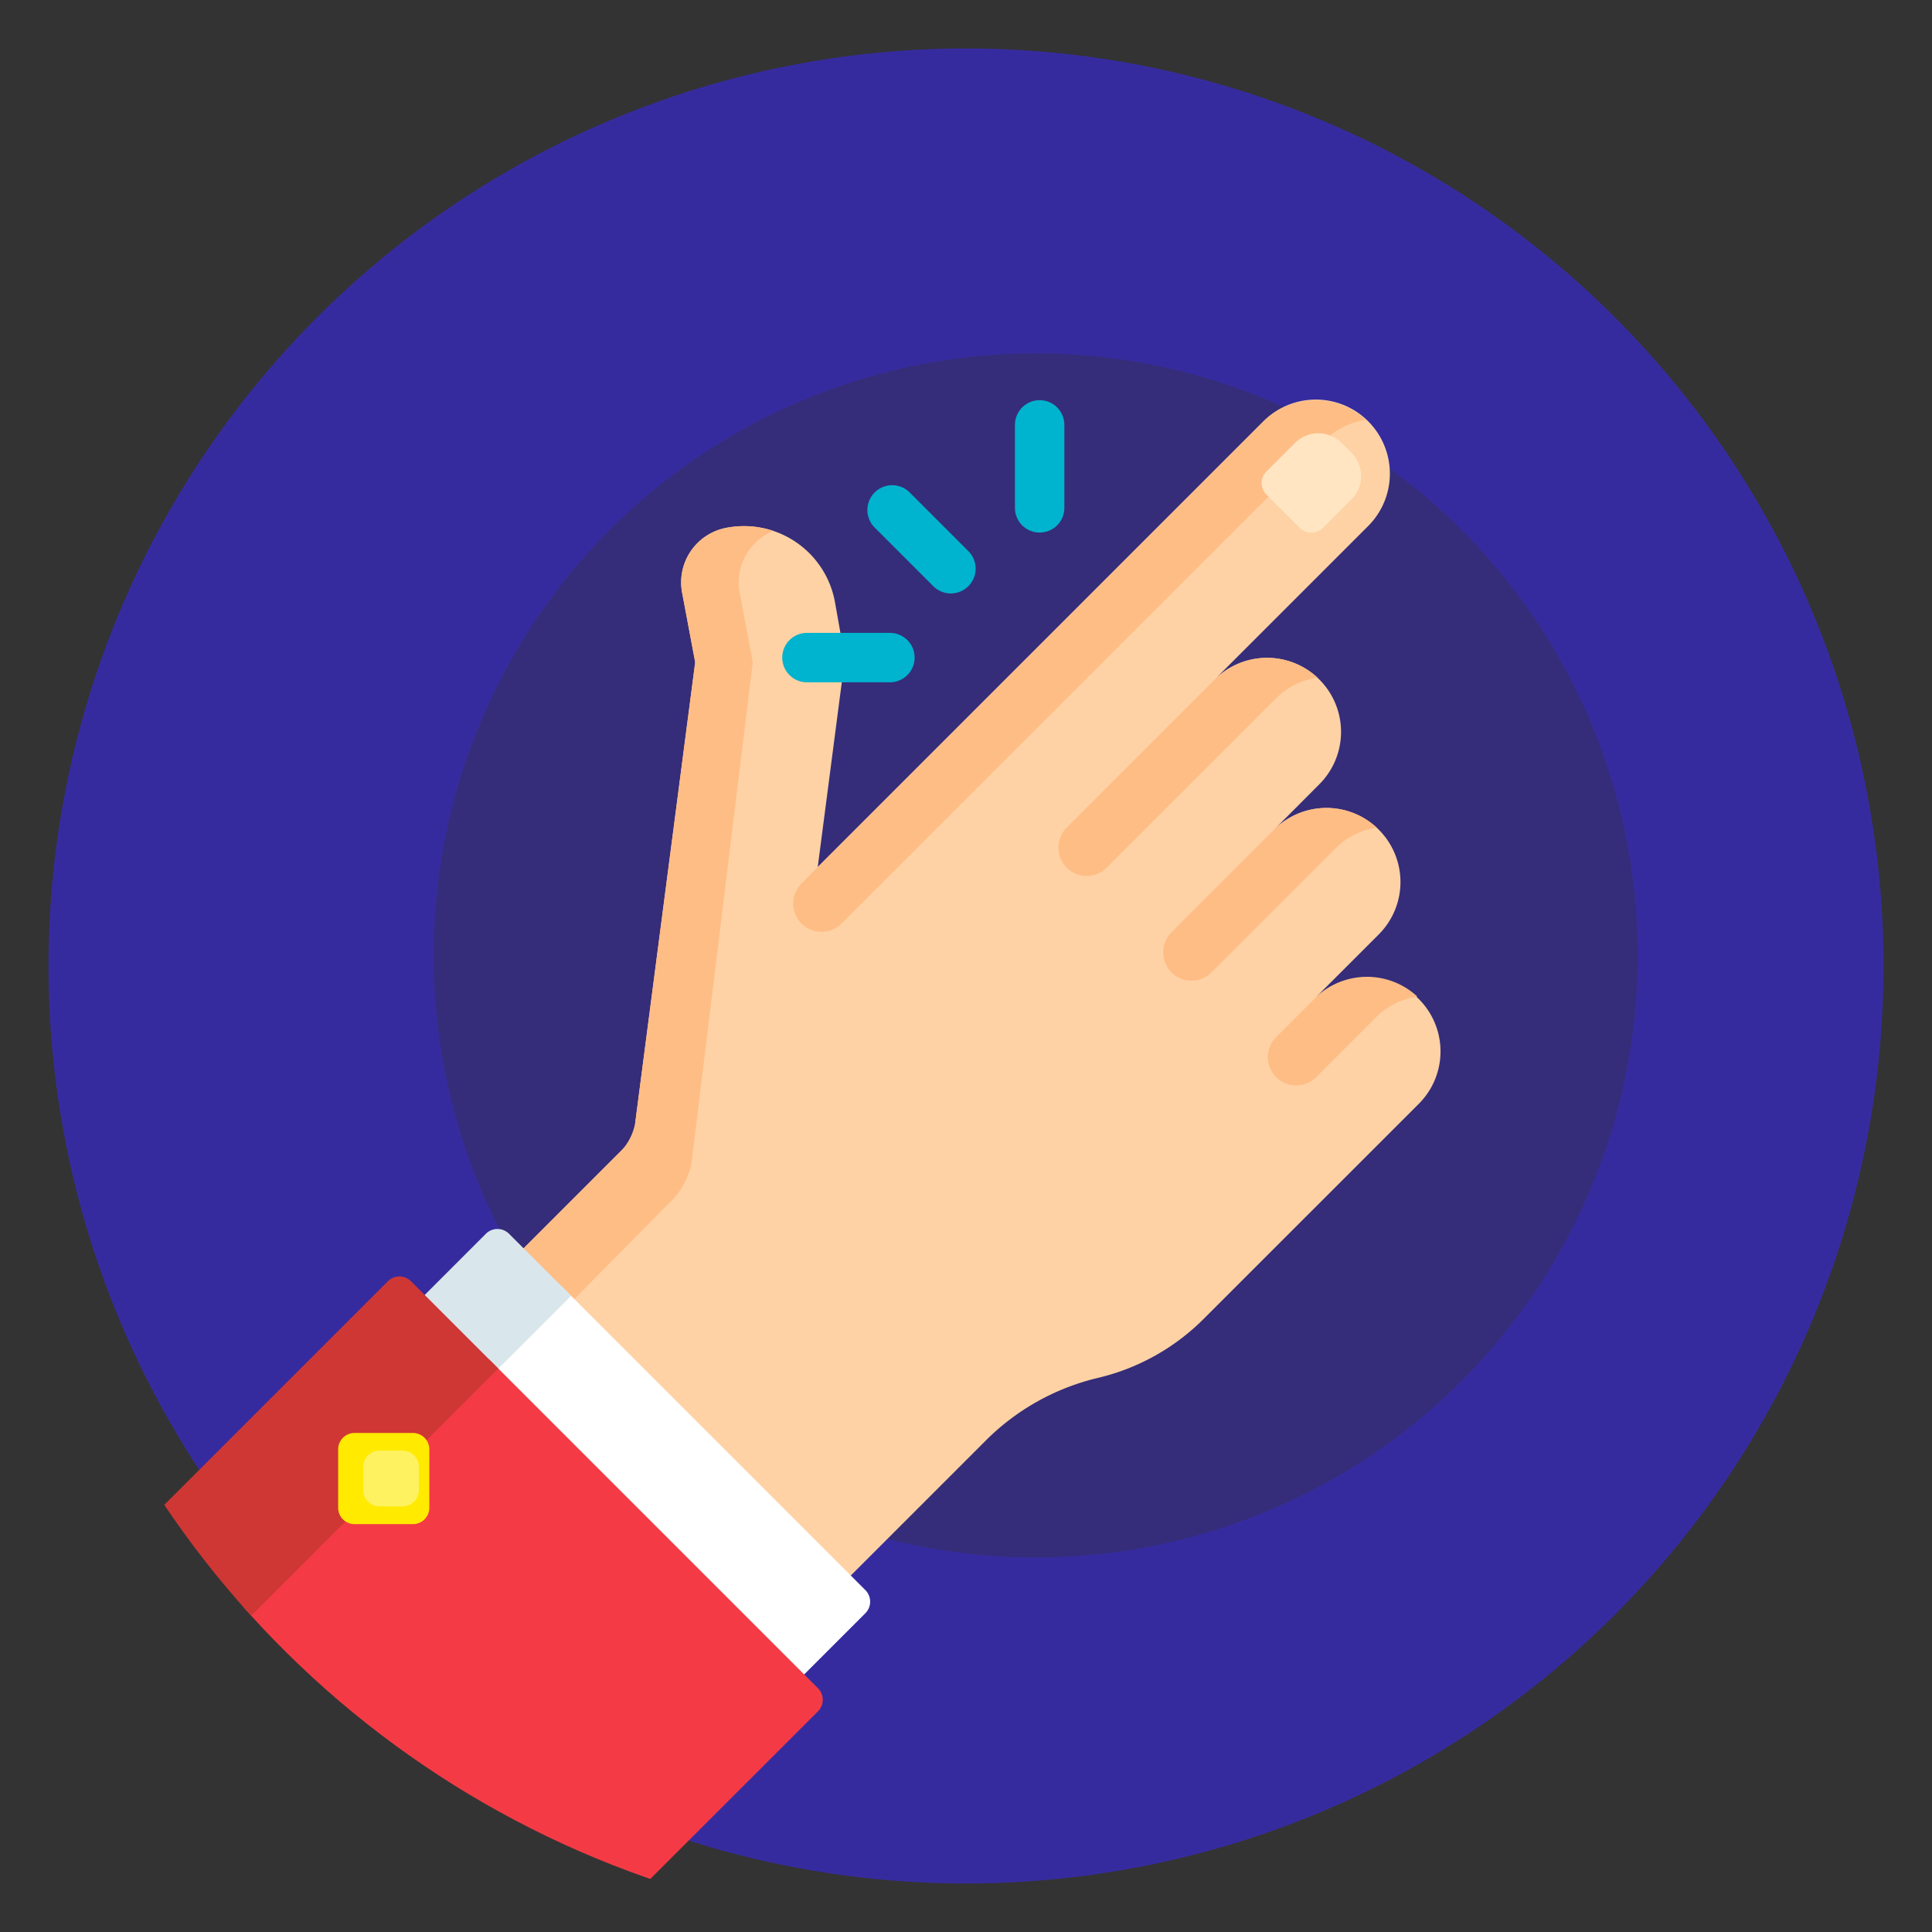 <svg xmlns="http://www.w3.org/2000/svg" xmlns:xlink="http://www.w3.org/1999/xlink" width="82.654" height="82.654" viewBox="0 0 82.654 82.654">
  <rect x="0" y="0" width="82.654" height="82.654" fill="#333333" stroke="none"/>
  <defs>
    <clipPath id="clip-path">
      <path id="Trazado_743966" data-name="Trazado 743966" d="M41.327,0A41.327,41.327,0,1,1,0,41.327,41.327,41.327,0,0,1,41.327,0Z" transform="translate(1231.611 925.456)" fill="#f3f9ff" opacity="0.67"/>
    </clipPath>
  </defs>
  <g id="_6" data-name="6" transform="translate(-1231.611 -925.456)" clip-path="url(#clip-path)">
    <g id="Grupo_1024390" data-name="Grupo 1024390">
      <path id="Trazado_734791" data-name="Trazado 734791" d="M39.253,0A39.253,39.253,0,1,1,0,39.253,39.253,39.253,0,0,1,39.253,0Z" transform="translate(1233.685 927.529)" fill="#362b9e"/>
      <path id="Trazado_743965" data-name="Trazado 743965" d="M175.661,25.754A25.754,25.754,0,1,1,149.907,0,25.754,25.754,0,0,1,175.661,25.754Z" transform="translate(1126.012 940.576)" fill="#352d79"/>
      <g id="facil" transform="translate(1233.927 941.279)">
        <path id="Trazado_743955" data-name="Trazado 743955" d="M144.315,40.078l-1.074,1.074L135.09,49.3a9.458,9.458,0,0,1-4.5,2.521,10.074,10.074,0,0,0-4.793,2.655L111.8,68.473l-14-14L110.778,41.5a3.177,3.177,0,0,1,.01-.734l2.547-19.556-.555-2.953a2.376,2.376,0,0,1,1.866-2.794,3.959,3.959,0,0,1,4.656,3.11l.319,1.79q.023.117.038.235a3.969,3.969,0,0,1,0,1.066l-1.082,8.307,4.282-4.282h0l14.764-14.764a3.168,3.168,0,1,1,4.48,4.48l-6.545,6.545a3.167,3.167,0,0,1,4.479,4.48L138.1,28.374a3.167,3.167,0,0,1,4.479,4.48l-3.818,3.818,1.074-1.074a3.168,3.168,0,0,1,4.48,4.48Z" transform="translate(-85.909 -8.702)" fill="#fed2a4"/>
        <path id="Trazado_743956" data-name="Trazado 743956" d="M97.806,54.475,110.14,42.141a2.331,2.331,0,0,0,.647-1.365v-.007l2.547-19.556-.555-2.953a2.376,2.376,0,0,1,1.866-2.794,3.942,3.942,0,0,1,2.033.129,2.377,2.377,0,0,0-1.435,2.665l.555,2.953-2.48,20.269-.143,1.17a3.241,3.241,0,0,1-1.035,1.773L101.254,55.459ZM129.228,30a1.213,1.213,0,0,0,1.715,0l7.241-7.241a3.153,3.153,0,0,1,1.771-.893,3.167,3.167,0,0,0-4.392.084l-6.335,6.335a1.213,1.213,0,0,0,0,1.715Zm4.48,4.48a1.213,1.213,0,0,0,1.715,0l5.3-5.3a3.153,3.153,0,0,1,1.771-.893,3.167,3.167,0,0,0-4.392.084l-4.392,4.392a1.213,1.213,0,0,0,0,1.715Zm4.48,4.48a1.213,1.213,0,0,0,1.715,0l2.554-2.554a3.153,3.153,0,0,1,1.771-.893,3.167,3.167,0,0,0-4.392.084l-1.648,1.648A1.213,1.213,0,0,0,138.188,38.962Zm-20.307-6.571a1.213,1.213,0,0,0,1.715,0l20.654-20.654a3.153,3.153,0,0,1,1.771-.893,3.167,3.167,0,0,0-4.392.084L117.881,30.676A1.213,1.213,0,0,0,117.881,32.391Z" transform="translate(-85.909 -8.702)" fill="#ffbd86"/>
        <path id="Trazado_743957" data-name="Trazado 743957" d="M381.531,24.111l-1.42-1.42a.7.7,0,0,1,0-1l1.215-1.215a1.41,1.41,0,0,1,1.994,0l.423.423a1.41,1.41,0,0,1,0,1.994l-1.215,1.215A.7.7,0,0,1,381.531,24.111Z" transform="translate(-328.241 -17.35)" fill="#ffe5c2"/>
        <path id="Trazado_743958" data-name="Trazado 743958" d="M240.845,17.957l-2.509-2.509a1.057,1.057,0,0,1,1.5-1.5l2.509,2.509a1.057,1.057,0,1,1-1.5,1.5Zm4.55-2.294a1.057,1.057,0,0,0,1.057-1.057V11.057a1.057,1.057,0,1,0-2.114,0v3.549A1.057,1.057,0,0,0,245.395,15.663Zm-6.406,6.406H235.44a1.057,1.057,0,0,1,0-2.114h3.549a1.057,1.057,0,1,1,0,2.114Z" transform="translate(-203.233 -8.702)" fill="#00b3ce"/>
        <path id="Trazado_743959" data-name="Trazado 743959" d="M125.621,292.829l-8.476,8.476L103.638,287.8l8.975-8.975,13.009,13.009A.7.7,0,0,1,125.621,292.829Z" transform="translate(-90.919 -239.632)" fill="#fff"/>
        <path id="Trazado_743960" data-name="Trazado 743960" d="M96.427,264.414l-8.975,8.975L84.3,270.241l8.476-8.476a.7.7,0,0,1,1,0Z" transform="translate(-74.31 -224.8)" fill="#d9e7ec"/>
        <path id="Trazado_743961" data-name="Trazado 743961" d="M59.385,301.161,73.44,315.216a.7.7,0,0,1,0,1L61.405,328.248a36.212,36.212,0,0,1-16.147-12.959Z" transform="translate(-40.768 -258.82)" fill="#f43b45"/>
        <path id="Trazado_743962" data-name="Trazado 743962" d="M25.2,288.783l12.612-12.612a.7.7,0,0,1,1,0l3.732,3.732L28.349,294.1A36.061,36.061,0,0,1,25.2,288.783Z" transform="translate(-23.54 -237.175)" fill="#cf3735"/>
        <path id="Trazado_743963" data-name="Trazado 743963" d="M102.749,327.254h-2.5a.7.7,0,0,1-.7-.7v-2.5a.7.7,0,0,1,.7-.7h2.5a.7.7,0,0,1,.7.7v2.5A.7.7,0,0,1,102.749,327.254Z" transform="translate(-87.398 -277.872)" fill="#ffea00"/>
        <path id="Trazado_743964" data-name="Trazado 743964" d="M108.864,331.126h-.984a.7.7,0,0,1-.7-.7v-.984a.7.7,0,0,1,.7-.7h.984a.7.7,0,0,1,.7.7v.984A.7.7,0,0,1,108.864,331.126Z" transform="translate(-93.958 -282.505)" fill="#fff261"/>
      </g>
    </g>
  </g>
</svg>

